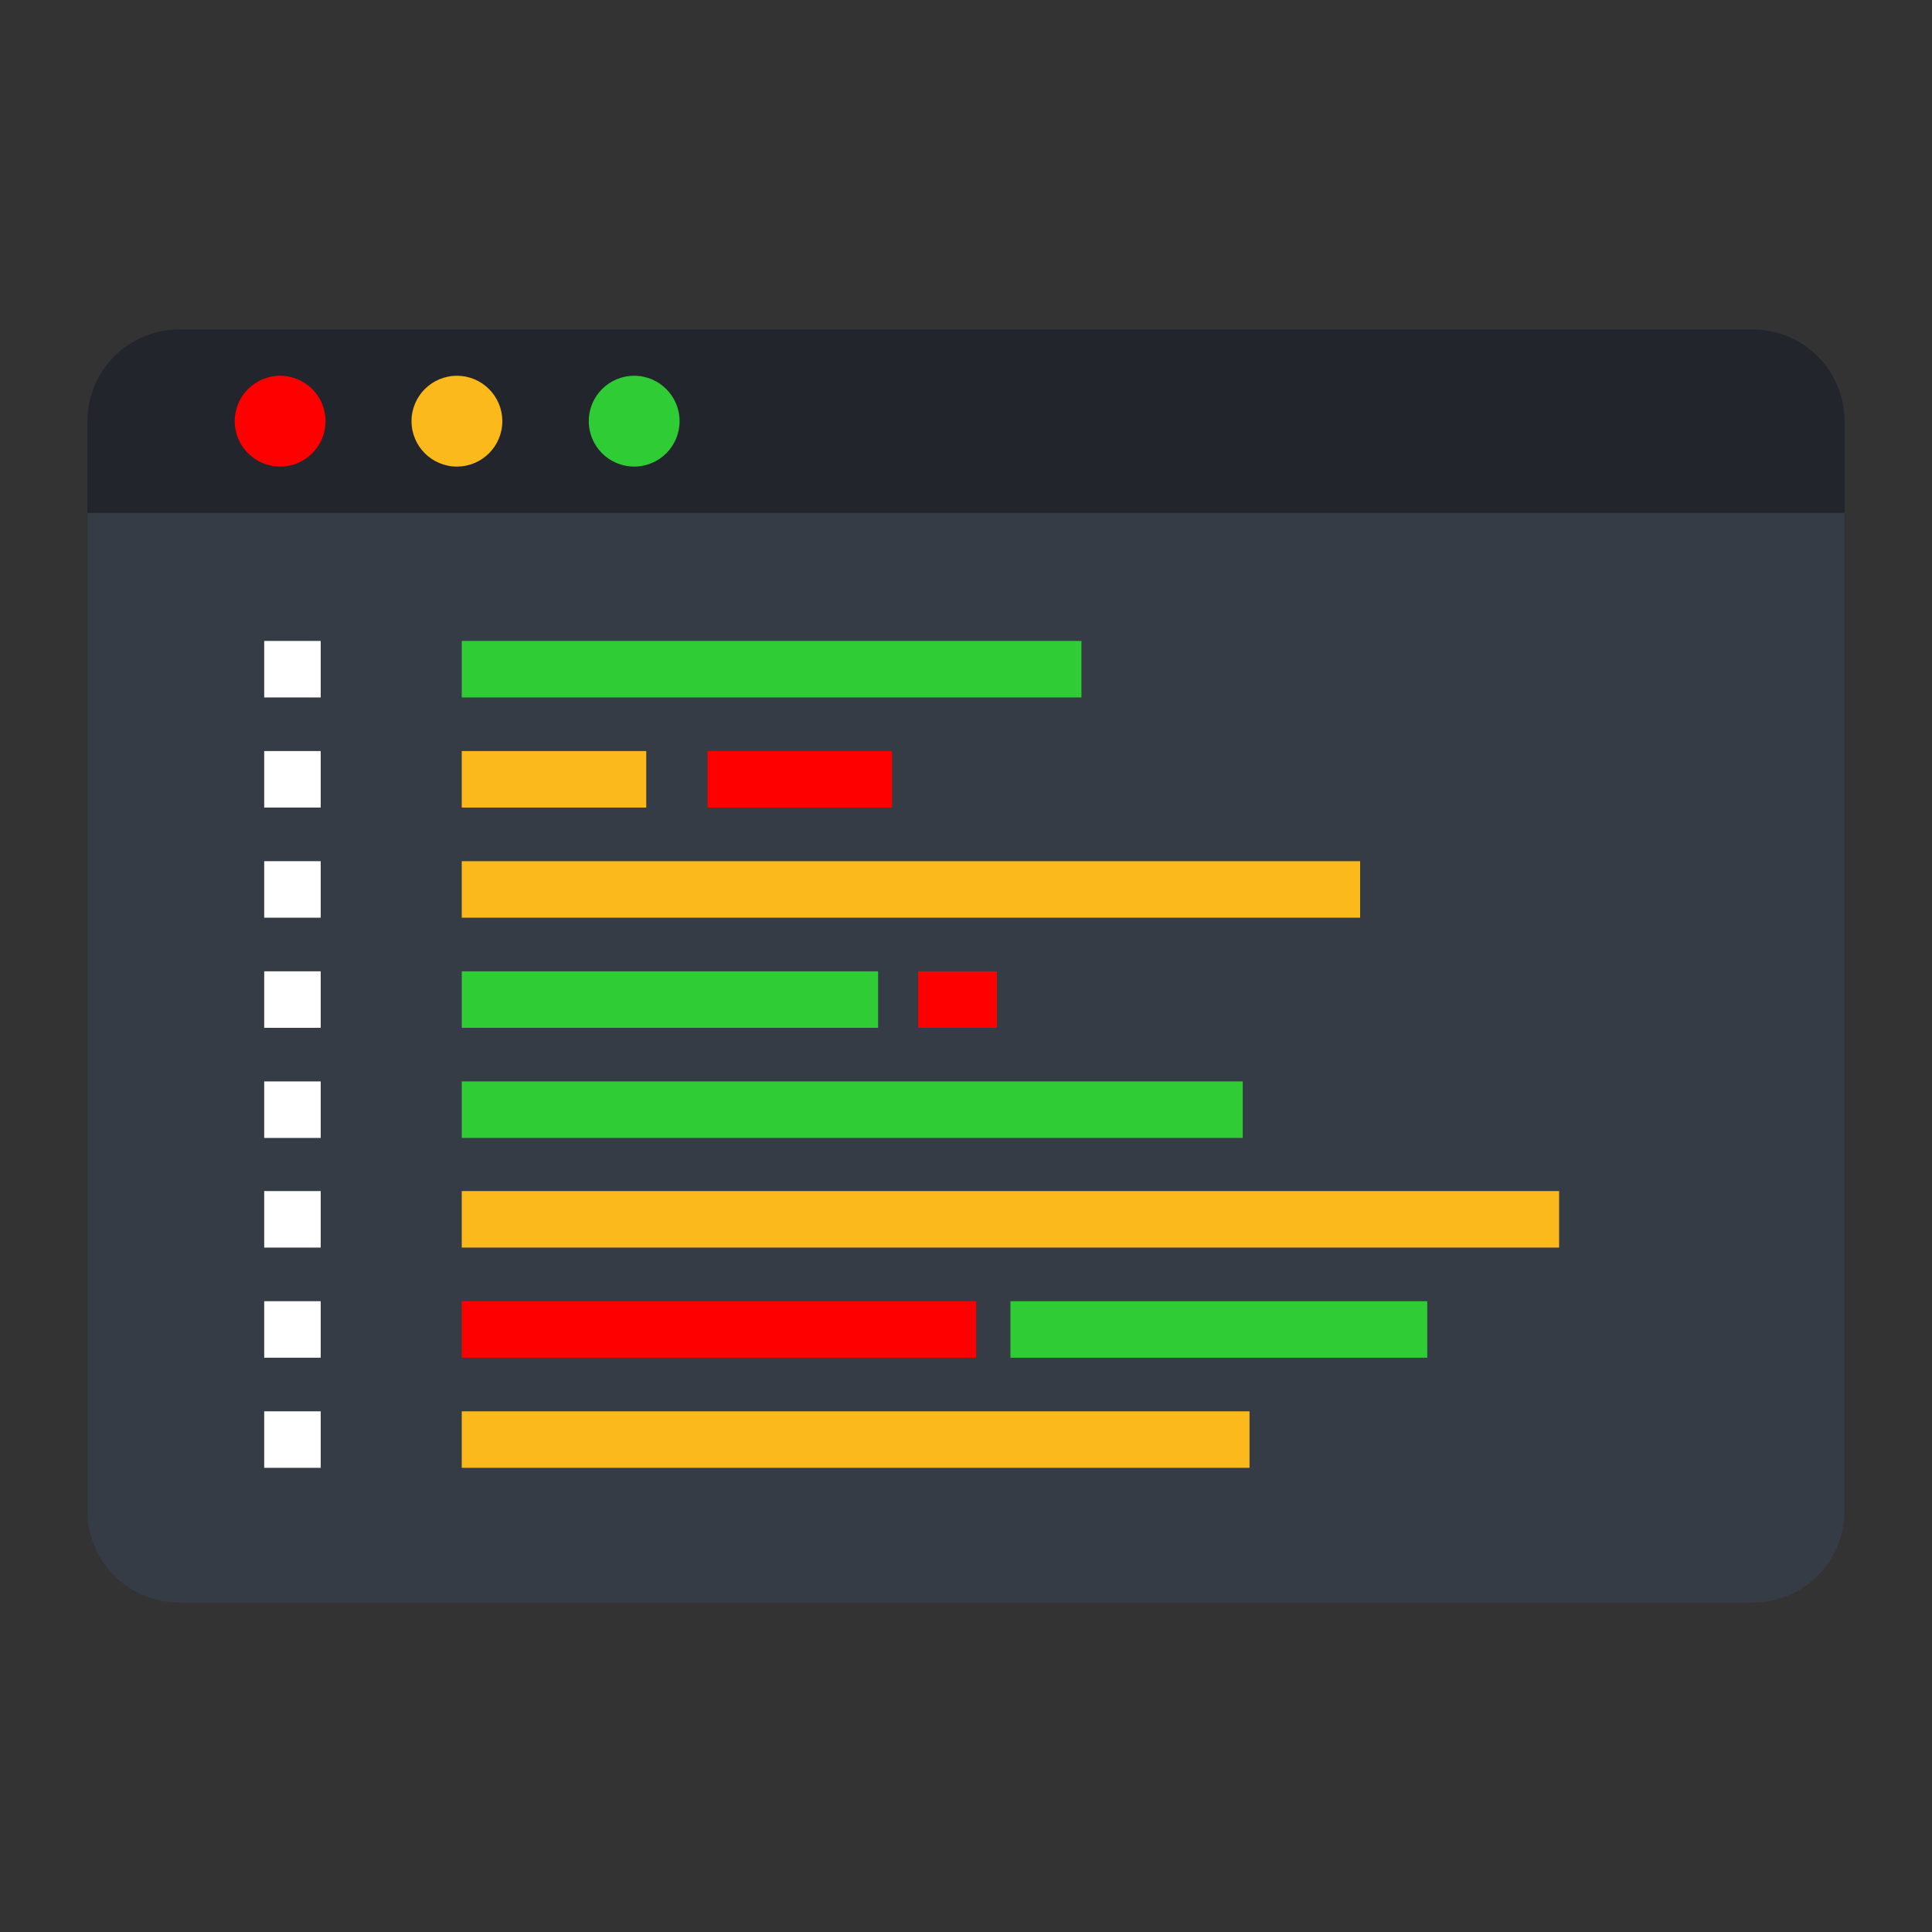 <?xml version="1.0" encoding="utf-8"?>
<!-- Generator: Adobe Illustrator 27.7.0, SVG Export Plug-In . SVG Version: 6.00 Build 0)  -->
<svg version="1.1" id="Layer_1" xmlns="http://www.w3.org/2000/svg" xmlns:xlink="http://www.w3.org/1999/xlink" x="0px" y="0px"
	 viewBox="0 0 40 40" style="enable-background:new 0 0 40 40;" xml:space="preserve">
<rect x="0" y="0" width="40" height="40" fill="#333333" stroke="none"/>
<style type="text/css">
	.st0{fill:#353C45;}
	.st1{fill:#22252B;}
	.st2{fill:#FF0000;}
	.st3{fill:#FCB91B;}
	.st4{fill:#2FCC36;}
	.st5{fill:#FFFFFF;}
</style>
<g>
	<path class="st0" d="M38.19,8.72v22.56c0,1.05-0.85,1.9-1.9,1.9H3.71c-1.05,0-1.9-0.85-1.9-1.9V8.72c0-1.05,0.85-1.9,1.9-1.9h32.58
		C37.34,6.82,38.19,7.67,38.19,8.72z"/>
	<path class="st1" d="M38.19,8.72v1.9H1.81v-1.9c0-1.05,0.85-1.9,1.9-1.9h32.58C37.34,6.82,38.19,7.67,38.19,8.72z"/>
	<circle class="st2" cx="5.8" cy="8.72" r="0.94"/>
	<circle class="st3" cx="9.46" cy="8.72" r="0.94"/>
	<circle class="st4" cx="13.13" cy="8.72" r="0.94"/>
	<rect x="5.47" y="13.27" class="st5" width="1.17" height="1.17"/>
	<rect x="5.47" y="15.55" class="st5" width="1.17" height="1.17"/>
	<rect x="5.47" y="17.83" class="st5" width="1.17" height="1.17"/>
	<rect x="5.47" y="20.11" class="st5" width="1.17" height="1.17"/>
	<rect x="5.47" y="22.39" class="st5" width="1.17" height="1.17"/>
	<rect x="5.47" y="24.66" class="st5" width="1.17" height="1.17"/>
	<rect x="5.47" y="26.94" class="st5" width="1.17" height="1.17"/>
	<rect x="5.47" y="29.22" class="st5" width="1.17" height="1.17"/>
	<g>
		<rect x="9.56" y="13.27" class="st4" width="12.83" height="1.17"/>
		<rect x="9.56" y="15.55" class="st3" width="3.82" height="1.17"/>
		<rect x="14.65" y="15.55" class="st2" width="3.82" height="1.17"/>
		<rect x="19.01" y="20.11" class="st2" width="1.63" height="1.17"/>
		<rect x="20.92" y="26.94" class="st4" width="8.63" height="1.17"/>
		<rect x="9.56" y="17.83" class="st3" width="18.6" height="1.17"/>
		<rect x="9.56" y="20.11" class="st4" width="8.62" height="1.17"/>
		<rect x="9.56" y="22.39" class="st4" width="16.17" height="1.17"/>
		<rect x="9.56" y="24.66" class="st3" width="22.72" height="1.17"/>
		<rect x="9.56" y="26.94" class="st2" width="10.65" height="1.17"/>
		<rect x="9.56" y="29.22" class="st3" width="16.31" height="1.17"/>
	</g>
</g>
</svg>
